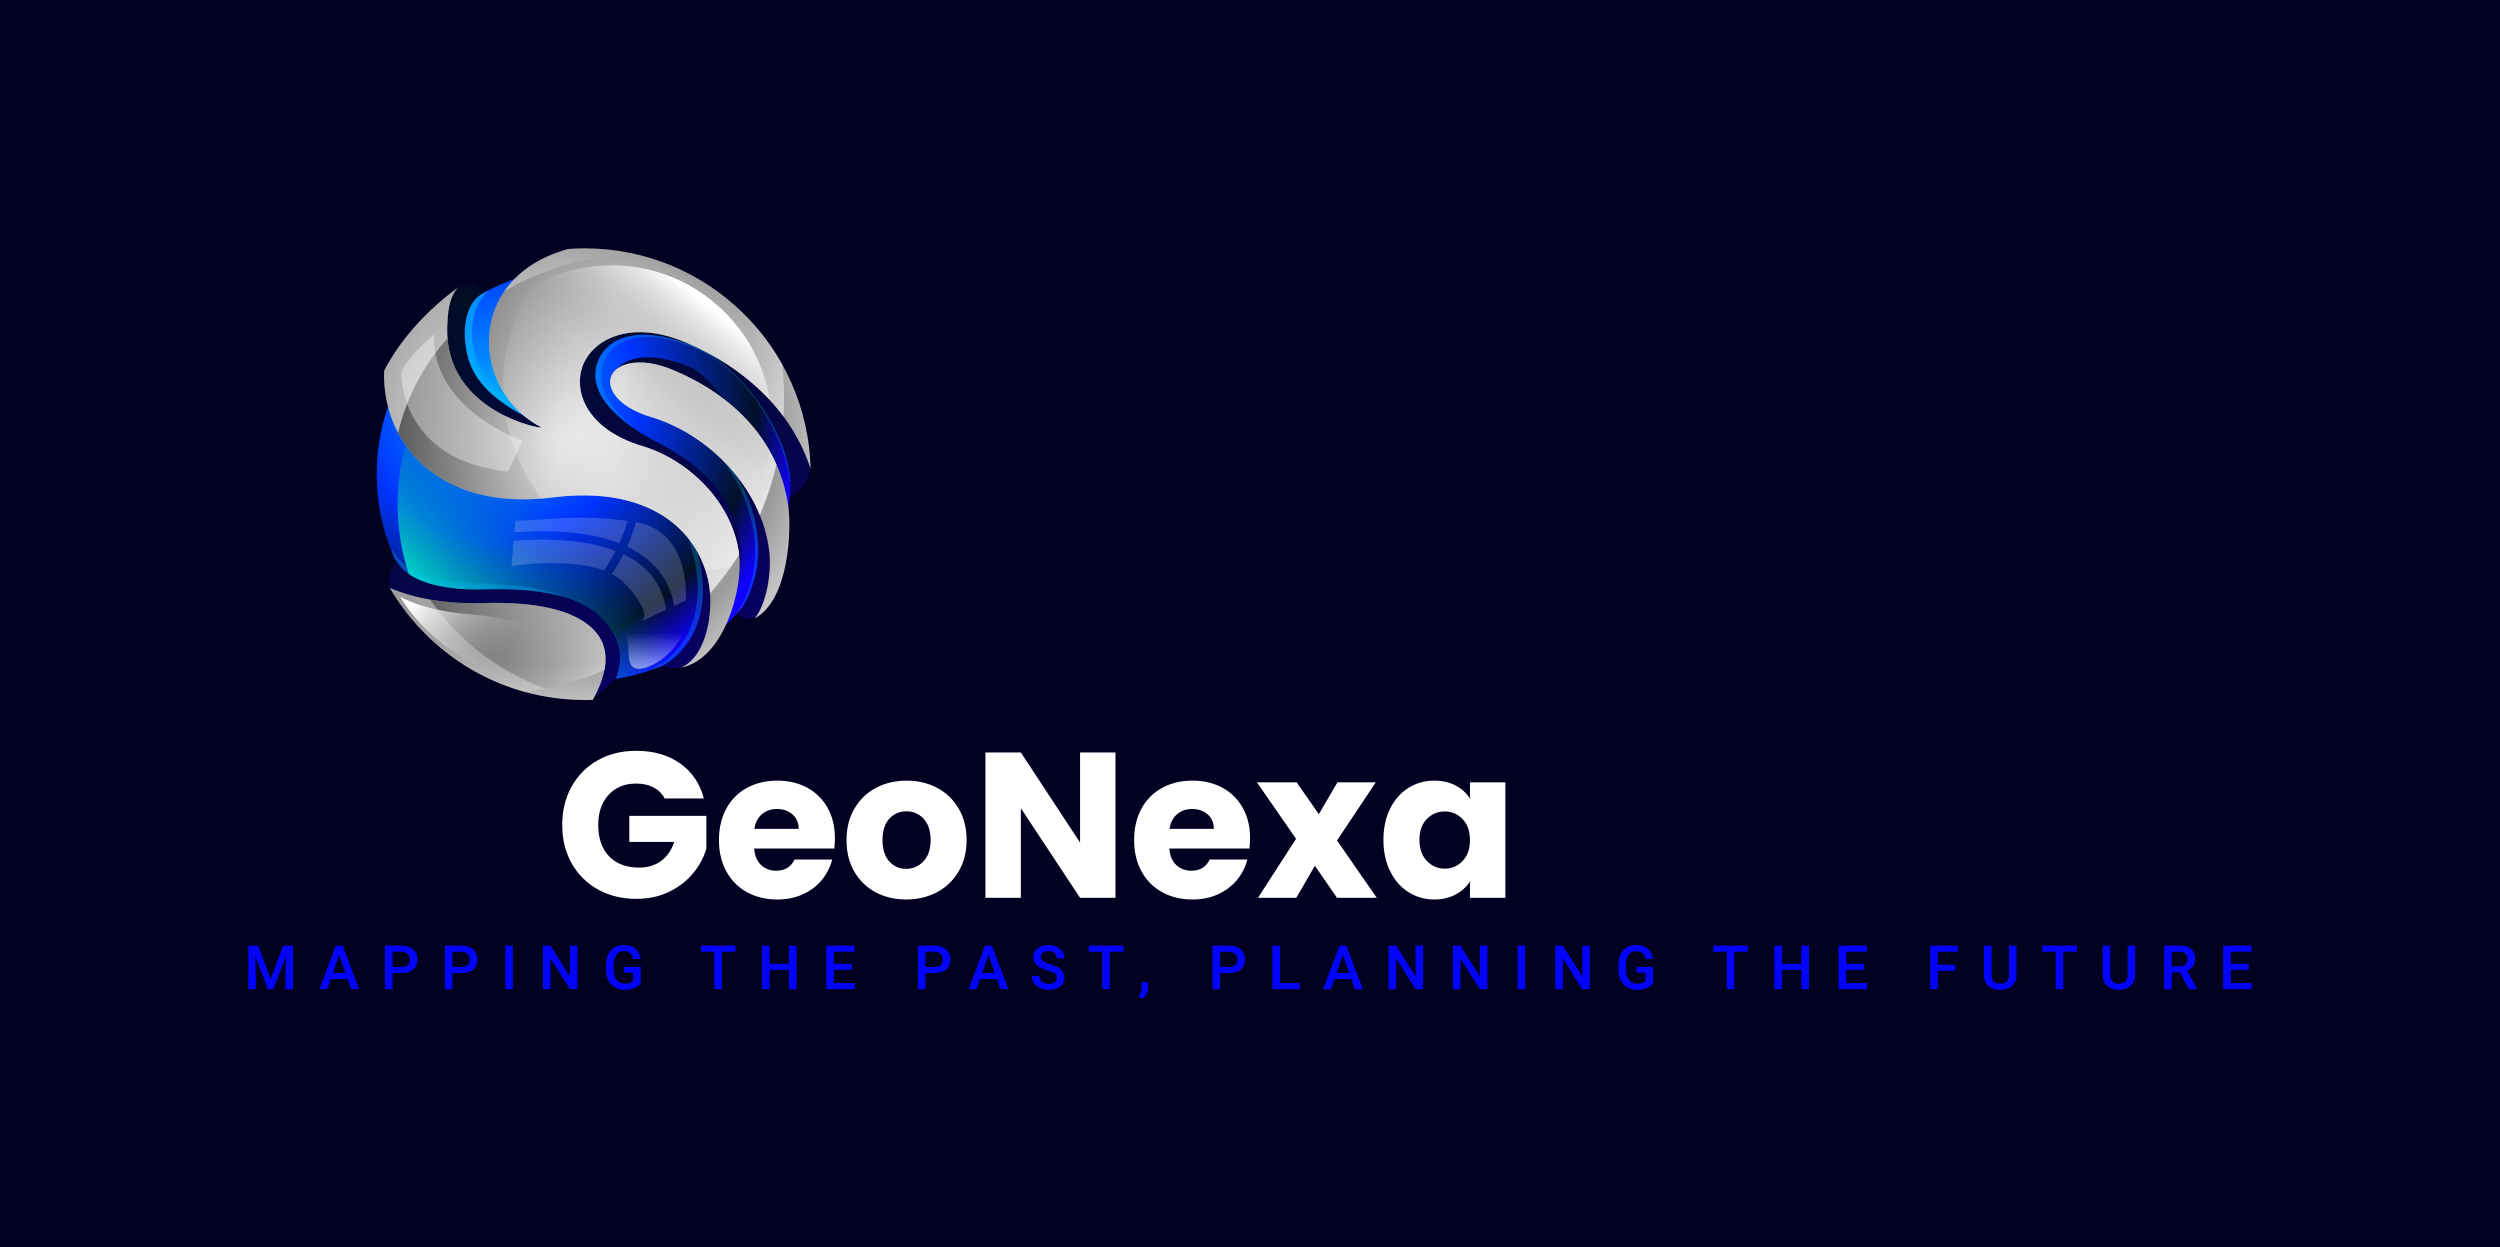 <svg xmlns="http://www.w3.org/2000/svg" viewBox="-3.89 76.75 704.66 351.585"><rect x="-3.89" y="76.75" width="704.66" height="351.585" fill="#333333" stroke="none"/><rect height="100%" width="100%" x="-3.89" y="76.75" fill="rgba(3, 1, 34, 1)"/> <svg xmlns="http://www.w3.org/2000/svg" xmlns:xlink="http://www.w3.org/1999/xlink" xmlnsSerif="http://www.serif.com/" viewBox="0 -0 517.604 538.78" version="1.1" xml:space="preserve" height="127.307" width="122.304" y="146.75" x="102.285" preserveAspectRatio="xMinYMin" fill-rule="evenodd" clip-rule="evenodd" stroke-linejoin="round" stroke-miterlimit="2" style="overflow: visible;"><circle cx="247.063" cy="269.39" r="247.063" style="fill: url(#_Radial1);"></circle><path d="M280.5,24.575c120.575,16.351 213.625,119.802 213.625,244.815c0,136.357 -110.705,247.062 -247.062,247.062c-79.947,0 -151.075,-38.054 -196.241,-97.018c-16.632,-34.968 -25.861,-73.581 -25.861,-114.165c0,-140.374 110.411,-257.181 255.539,-280.694Z" style="fill: url(#_Linear2);"></path><path d="M133.931,49.731c-7.74,7.172 -30.496,33.612 -15.147,85.798c18.301,62.224 80.524,76.132 80.524,76.132l-82.72,-4.392c-0,0 -40.994,-13.909 -44.654,-20.497c-3.661,-6.588 -13.909,-65.151 -10.249,-77.596c0.343,-1.166 1.007,-2.943 1.931,-5.208c19.892,-22.043 43.696,-40.488 70.315,-54.237Z" style="fill: #00b7ff; fill-opacity: 0.43;"></path><path d="M17.754,361.61c0.921,-1.123 1.559,-1.674 1.644,-1.488c12.606,27.402 58.515,38.443 100.754,39.352c62.881,1.354 120.571,11.077 146.81,49.8c12.855,18.973 17.493,38.257 7.184,63.304c-0.155,0.376 -1.184,1.403 -2.785,2.832c-6.56,0.642 -13.187,1.028 -19.881,1.147c-105.361,1.884 -196.585,-62.612 -233.726,-154.947Zm176.951,-333.566c15.487,-3.345 31.515,-5.239 47.943,-5.533c136.336,-2.437 249.002,106.271 251.439,242.607c0.143,7.976 -0.095,15.871 -0.698,23.682c-1.248,-64.629 -56.044,-141.232 -101.836,-164.024c-61.42,-30.57 -103.028,-21.496 -118.308,6.239c-16.563,30.067 1.482,66.842 64.354,103.783c153.821,90.378 71.587,207.617 62.591,228.582c-21.106,16.706 -45.019,30.048 -70.927,39.192c-0.418,-0.098 -0.836,-0.2 -1.256,-0.305c32.29,-14.308 68.039,-59.413 50.231,-134c-15.007,-62.856 -37.547,-86.457 -151.464,-77.783c-96.891,7.377 -157.419,-34.38 -181.417,-89.796c-7.627,-17.612 -11.57,-36.496 -11.86,-55.362c23.208,-39.783 57.221,-72.559 98.083,-94.226c-22.327,19.214 -19.869,62.516 -10.524,84.682c20.068,47.597 85.767,73.452 101.417,79.335c50.289,18.907 -80.614,-123.45 -38.443,-175.653c3.226,-3.994 6.782,-7.809 10.675,-11.42Zm233.018,409.948c64.983,-96.804 -18.466,-216.068 -78.03,-237.231c-21.526,-7.648 -35.597,-17.966 -42.62,-29.364c-4.942,-8.021 -22.008,-15.901 -17.485,-21.968c21.955,-29.446 69.234,-12.999 89.738,-3.092c49.653,23.99 101.406,162.876 107.252,183.996c-10.356,40.843 -30.917,77.708 -58.855,107.659Z" style="fill: #00c4ff; fill-opacity: 0.25;"></path><path d="M23.637,372.686c13.977,26.729 60.385,35.431 102.616,34.201c62.87,-1.831 120.978,4.959 149.143,42.304c13.8,18.298 19.407,37.323 10.379,62.859c-0.755,2.137 -27.545,25.778 -30.571,25.778c-81.838,-0 -199.688,-64.829 -238.05,-130.512c-8.861,-15.173 5.98,-35.592 6.483,-34.63Zm161.697,-343.898c19.888,-5.172 40.754,-7.925 62.257,-7.925c77.572,0 146.841,35.827 192.147,91.817c11.637,14.381 125.935,146.047 53.328,183.905c7.734,-68.234 -58.062,-155.282 -109.665,-177.783c-62.889,-27.422 -103.985,-16.253 -117.841,12.22c-15.02,30.867 4.864,66.682 69.525,100.392c160.413,83.629 79.827,207.128 73.791,225.956c-9.32,12.296 -21.52,51.218 -69.83,41.655c31.524,-15.924 64.943,-62.78 43.383,-136.371c-18.17,-62.015 -41.876,-84.445 -155.208,-70.015c-96.393,12.273 -158.957,-26.367 -185.73,-80.497c-8.578,-17.344 -13.482,-36.168 -14.677,-55.155c15.821,-31.396 38.143,-84.732 65.196,-106.702c4.124,-3.349 24.756,-16.524 34.365,3.233c-28.452,17.318 -23.956,66.372 -12.567,89.969c22.451,46.521 89.375,69.016 105.303,74.1c51.182,16.336 -86.76,-119.211 -47.287,-173.482c3.926,-5.397 8.423,-10.52 13.51,-15.317Zm245.444,408.202c68.92,-101.589 -23.321,-221.625 -85.338,-240.182c-21.885,-6.548 -36.46,-16.14 -44.051,-27.168c-5.342,-7.761 -22.785,-14.767 -18.574,-21.055c20.435,-30.52 68.486,-16.487 89.466,-7.631c54.07,22.824 117.102,175.504 117.102,180.85c0,25.635 -12.111,144.65 -58.605,115.186Z" style="fill: url(#_Linear3);"></path><path d="M15.478,404.93c29.238,12.546 66.032,19.542 112.307,18.194c62.87,-1.831 106.923,8.472 129.817,30.591c21.029,20.317 19.99,49.544 0.218,84.899c-3.15,0.11 -6.334,0.166 -9.531,0.166c-99.274,-0 -186.077,-53.816 -232.811,-133.85Zm212.995,-404.211c6.551,-0.477 13.155,-0.719 19.816,-0.719c146.54,-0 265.908,117.258 269.315,262.992c-23.105,-70.205 -79.01,-121.219 -149.069,-150.793c-63.207,-26.681 -106.913,-5.126 -120.768,23.347c-15.021,30.867 -0.337,79.488 69.525,100.392c54.413,16.282 108.152,67.045 115.257,130.865c4.31,38.714 -17.796,123.165 -69.455,133.358c33.278,-15.088 38.965,-73.455 32.579,-103.115c-13.601,-63.175 -72.914,-114.313 -186.246,-99.883c-96.393,12.273 -158.957,-26.367 -185.73,-80.497c-10.936,-22.111 -15.901,-46.628 -14.822,-70.816c19.825,-38.312 53.265,-74.199 88.178,-99.036c-11.543,11.91 -12.307,33.472 -12.775,46.653c-3.68,103.431 118.943,123.556 111.769,119.859c-60.321,-31.079 -81.49,-110.426 -42.016,-164.697c15.539,-21.365 40.046,-38.44 74.442,-47.91Zm222.505,440.727c14.428,-17.897 20.036,-55.598 17.471,-78.64c-8.729,-78.406 -73.952,-141.471 -140.803,-161.474c-21.885,-6.548 -36.46,-16.14 -44.051,-27.168c-5.342,-7.761 -6.66,-16.007 -3.348,-22.812c3.452,-7.094 11.194,-12.033 21.585,-14.151c13.843,-2.822 31.675,-0.579 52.655,8.277c71.144,30.032 126.297,85.012 136.682,163.474c3.566,26.944 0.896,110.324 -40.191,132.494Z" style="fill: url(#_Radial4);"></path><path d="M176.621,529.125c-68.488,-18.88 -126.088,-64.161 -161.143,-124.195c29.238,12.546 66.032,19.542 112.307,18.194c62.87,-1.831 106.923,8.472 129.817,30.591c13.509,13.052 17.911,29.78 14.09,49.45c-29.801,12.851 -61.714,21.728 -95.071,25.96Zm221.026,-117.515c-0.37,-5.319 -1.044,-10.246 -1.974,-14.564c-13.601,-63.175 -72.914,-114.313 -186.246,-99.883c-96.393,12.273 -158.957,-26.367 -185.73,-80.497c-10.936,-22.111 -15.901,-46.628 -14.822,-70.816c19.825,-38.312 53.265,-74.199 88.178,-99.036c-11.543,11.91 -12.307,33.472 -12.775,46.653c-3.68,103.431 118.943,123.556 111.769,119.859c-60.321,-31.079 -81.49,-110.426 -42.016,-164.697c15.539,-21.365 40.046,-38.44 74.442,-47.91c6.551,-0.477 13.155,-0.719 19.816,-0.719c101.244,0 189.518,55.972 235.547,138.651c1.406,12.807 2.127,25.82 2.127,39c0,7.704 -0.246,15.352 -0.732,22.926c-28.65,-38.746 -69.455,-68.436 -116.696,-88.378c-63.207,-26.681 -106.913,-5.126 -120.768,23.347c-15.021,30.867 -0.337,79.488 69.525,100.392c53.912,16.132 107.163,66.114 115.048,129.104c-10.297,16.475 -21.909,32.044 -34.693,46.568Zm59.34,-93.5c-23.251,-57.072 -75.773,-100.749 -129.341,-116.778c-21.885,-6.548 -36.46,-16.14 -44.051,-27.168c-5.342,-7.761 -6.66,-16.007 -3.348,-22.812c3.452,-7.094 11.194,-12.033 21.585,-14.151c13.843,-2.822 31.675,-0.579 52.655,8.277c54.475,22.996 99.575,60.618 122.381,112.213c-4.832,20.902 -11.517,41.099 -19.881,60.419Z" style="fill: url(#_Linear5);"></path><path d="M63.575,418.949c19.061,3.35 40.378,4.869 64.21,4.175c62.87,-1.831 106.923,8.472 129.817,30.591c13.509,13.052 17.911,29.78 14.09,49.45c-22.398,9.659 -45.99,17.072 -70.496,21.957c-57.085,-21.21 -105.208,-58.676 -137.621,-106.173Zm88.576,-367.65c45.339,-27.043 99.362,-42.749 157.329,-42.749c2.211,0 4.417,0.023 6.605,0.068c72.024,18.704 132.369,66.478 167.751,130.033c1.406,12.807 2.127,25.82 2.127,39c0,7.704 -0.246,15.352 -0.732,22.926c-28.65,-38.746 -69.455,-68.436 -116.696,-88.378c-63.207,-26.681 -106.913,-5.126 -120.768,23.347c-15.021,30.867 -0.337,79.488 69.525,100.392c53.912,16.132 107.163,66.114 115.048,129.104c-10.297,16.475 -21.909,32.044 -34.693,46.568c-0.37,-5.319 -1.044,-10.246 -1.974,-14.564c-13.601,-63.175 -72.914,-114.313 -186.246,-99.883c-94.263,12.002 -156.175,-24.684 -183.902,-76.931c9.795,-42.254 30.405,-80.829 59.014,-113.12c6.972,91.572 118.355,109.742 111.508,106.214c-59.337,-30.573 -80.789,-107.852 -43.896,-162.027Zm304.836,266.811c-23.251,-57.072 -75.773,-100.749 -129.341,-116.778c-21.885,-6.548 -36.46,-16.14 -44.051,-27.168c-5.342,-7.761 -6.66,-16.007 -3.348,-22.812c3.452,-7.094 11.194,-12.033 21.585,-14.151c13.843,-2.822 31.675,-0.579 52.655,8.277c54.475,22.996 99.575,60.618 122.381,112.213c-4.832,20.902 -11.517,41.099 -19.881,60.419Z" style="fill: url(#_Linear6);"></path><path d="M218.473,3.777c3.233,-1.092 6.567,-2.113 10,-3.058c6.551,-0.477 13.155,-0.719 19.816,-0.719c101.244,0 189.518,55.972 235.547,138.651c1.406,12.807 2.127,25.82 2.127,39c0,7.704 -0.246,15.352 -0.732,22.926c-28.65,-38.746 -69.455,-68.436 -116.696,-88.378c-63.207,-26.681 -106.913,-5.126 -120.768,23.347c-15.021,30.867 -0.337,79.488 69.525,100.392c53.912,16.132 107.163,66.114 115.048,129.104c-3.107,4.971 -6.333,9.859 -9.675,14.66c-9.889,2.267 -20.025,3.872 -30.362,4.768c-18.46,-57.185 -77.171,-100.766 -182.876,-87.307c-4.261,0.542 -8.455,0.985 -12.582,1.331c-21.68,-28.176 -36.751,-61.686 -42.893,-98.203c24.43,11.832 45.167,14.618 42.095,13.035c-19.212,-9.899 -34.453,-24.694 -45.032,-42.024c-0.095,-2.667 -0.143,-5.352 -0.143,-8.048c-0,-62.551 25.92,-119.096 67.601,-159.477Zm238.514,314.333c-23.251,-57.072 -75.773,-100.749 -129.341,-116.778c-21.885,-6.548 -36.46,-16.14 -44.051,-27.168c-5.342,-7.761 -6.66,-16.007 -3.348,-22.812c3.452,-7.094 11.194,-12.033 21.585,-14.151c13.843,-2.822 31.675,-0.579 52.655,8.277c54.475,22.996 99.575,60.618 122.381,112.213c-4.832,20.902 -11.517,41.099 -19.881,60.419Z" style="fill: url(#_Linear7);"></path><path d="M368.921,438.812c2.719,20.392 -18.154,48.608 -42.165,59.149c-24.011,10.541 -26.354,-3.514 -26.354,-16.983c0,-13.47 -4.685,-29.282 -10.541,-36.895c-5.856,-7.613 77.889,-14.055 79.06,-5.271Z" style="fill: url(#_Linear8);"></path><path d="M280.546,388.475c5.741,2.983 10.84,6.595 15.025,10.954c35.138,36.602 20.497,45.386 20.497,45.386l29.175,-13.777c-4.834,-33.257 -24.811,-53.773 -50.956,-66.086c-4.532,8.964 -9.271,16.838 -13.741,23.523Zm28.788,-61.919c-2.754,9.704 -6.077,18.721 -9.683,26.994c-0.33,0.756 -0.662,1.506 -0.998,2.252c28.33,13.332 50.188,35.314 56.204,70.696l13.918,-6.572c-0,-0 7.174,-81.792 -59.441,-93.37Zm-146.015,22.243l-2.443,30.133c0,-0 66.763,-10.8 110.245,5.39c4.445,-6.529 9.233,-14.35 13.816,-23.346c-38.563,-14.785 -86.892,-14.885 -121.618,-12.177Zm0.819,-10.1c36.016,-2.623 85.636,-2.227 125.194,13.111c0.344,-0.761 0.686,-1.533 1.026,-2.311c3.273,-7.509 6.302,-15.662 8.849,-24.412c-63.431,-8.423 -95.986,-0.326 -133.939,-0.326l-1.13,13.938Z" style="fill: #fff; fill-opacity: 0.18;"></path><path d="M29.109,147.608c0,0 -2.928,105.413 127.375,118.59l17.569,-36.602c-0,0 -109.806,-38.066 -105.414,-127.374c0,-0 -30.745,26.353 -39.53,45.386Z" style="fill: #fff; fill-opacity: 0.36;"></path><path d="M137.186,84.651c35.006,-39.499 86.122,-64.418 143.012,-64.418c95.063,0 174.004,69.577 188.633,160.542c-26.965,-29.194 -61.455,-52.18 -100.296,-68.576c-63.207,-26.681 -106.913,-5.126 -120.768,23.347c-15.021,30.867 -0.337,79.488 69.525,100.392c45.223,13.532 89.979,50.881 107.886,99.746c-11.238,13.086 -24.217,24.636 -38.572,34.284c-23.274,-49.798 -80.62,-85.099 -177.179,-72.805c-40.88,5.205 -75.676,1.253 -104.244,-9.158c-10.317,-23.478 -16.047,-49.43 -16.047,-76.71c0,-20.668 3.289,-40.574 9.372,-59.224c31.389,52.786 103.072,64.106 97.539,61.255c-47.919,-24.689 -71.13,-79.839 -58.861,-128.675Zm311.74,216.309c-25.99,-48.602 -73.214,-85.246 -121.28,-99.628c-21.885,-6.548 -36.46,-16.14 -44.051,-27.168c-5.342,-7.761 -6.66,-16.007 -3.348,-22.812c3.452,-7.094 11.194,-12.033 21.585,-14.151c13.843,-2.822 31.675,-0.579 52.655,8.277c48.684,20.551 89.88,52.784 114.362,96.223c-3.38,21.107 -10.224,41.064 -19.923,59.259Z" style="fill: url(#_Linear9);"></path><path d="M27.952,415.479c-0,0 25.865,16.433 82.517,20.972c56.651,4.539 98.556,19.811 109.934,39.344c11.378,19.533 -3.44,57.363 -3.44,57.363c-0,0 -132.379,-22.987 -189.011,-117.679Z" style="fill: url(#_Linear10);"></path><radialGradient id="_Radial1" cx="0" cy="0" r="1" gradientUnits="userSpaceOnUse" gradientTransform="matrix(256.213,263.533,-263.533,256.213,143.479,180.447)" style=""><stop offset="0" style="stop-color: #00acff; stop-opacity: 1;"></stop><stop offset="0.46" style="stop-color: #0034ff; stop-opacity: 1;"></stop><stop offset="0.84" style="stop-color: #021027; stop-opacity: 1;"></stop><stop offset="1" style="stop-color: #1000ff; stop-opacity: 1;"></stop></radialGradient><linearGradient id="_Linear2" x1="0" y1="0" x2="1" y2="0" gradientUnits="userSpaceOnUse" gradientTransform="matrix(140.551,-141.527,141.527,140.551,39.602,425.323)" style=""><stop offset="0" style="stop-color: #00ffd2; stop-opacity: 1;"></stop><stop offset="1" style="stop-color: #006799; stop-opacity: 0;"></stop></linearGradient><linearGradient id="_Linear3" x1="0" y1="0" x2="1" y2="0" gradientUnits="userSpaceOnUse" gradientTransform="matrix(178.617,443.615,-443.615,178.617,89.136,67.084)" style=""><stop offset="0" style="stop-color: #000c24; stop-opacity: 1;"></stop><stop offset="1" style="stop-color: #080061; stop-opacity: 1;"></stop></linearGradient><radialGradient id="_Radial4" cx="0" cy="0" r="1" gradientUnits="userSpaceOnUse" gradientTransform="matrix(183.741,274.514,-274.514,183.741,211.13,228.893)" style=""><stop offset="0" style="stop-color: #fff; stop-opacity: 1;"></stop><stop offset="0.81" style="stop-color: #9a9a9a; stop-opacity: 1;"></stop><stop offset="1" style="stop-color: #cecece; stop-opacity: 1;"></stop></radialGradient><linearGradient id="_Linear5" x1="0" y1="0" x2="1" y2="0" gradientUnits="userSpaceOnUse" gradientTransform="matrix(-237.18,-165.44,165.44,-237.18,487.427,382.621)" style=""><stop offset="0" style="stop-color: #fff; stop-opacity: 1;"></stop><stop offset="1" style="stop-color: #b3b3b3; stop-opacity: 0;"></stop></linearGradient><linearGradient id="_Linear6" x1="0" y1="0" x2="1" y2="0" gradientUnits="userSpaceOnUse" gradientTransform="matrix(396.276,0,0,396.276,-110.71,195.952)" style=""><stop offset="0" style="stop-color: #141414; stop-opacity: 1;"></stop><stop offset="1" style="stop-color: #5c5c5c; stop-opacity: 0;"></stop></linearGradient><linearGradient id="_Linear7" x1="0" y1="0" x2="1" y2="0" gradientUnits="userSpaceOnUse" gradientTransform="matrix(2.03969e-14,-333.106,333.106,2.03969e-14,259.213,336.503)" style=""><stop offset="0" style="stop-color: #fff; stop-opacity: 0.29;"></stop><stop offset="1" style="stop-color: #fff; stop-opacity: 0;"></stop></linearGradient><linearGradient id="_Linear8" x1="0" y1="0" x2="1" y2="0" gradientUnits="userSpaceOnUse" gradientTransform="matrix(5.12791e-15,-83.745,83.745,5.12791e-15,311.529,541.883)" style=""><stop offset="0" style="stop-color: #fff; stop-opacity: 1;"></stop><stop offset="1" style="stop-color: #fff; stop-opacity: 0;"></stop></linearGradient><linearGradient id="_Linear9" x1="0" y1="0" x2="1" y2="0" gradientUnits="userSpaceOnUse" gradientTransform="matrix(-74.668,92.237,-92.237,-74.668,361.454,40.73)" style=""><stop offset="0" style="stop-color: #fff; stop-opacity: 1;"></stop><stop offset="1" style="stop-color: #b3b3b3; stop-opacity: 0;"></stop></linearGradient><linearGradient id="_Linear10" x1="0" y1="0" x2="1" y2="0" gradientUnits="userSpaceOnUse" gradientTransform="matrix(100.096,74.782,-74.782,100.096,42.954,423.631)" style=""><stop offset="0" style="stop-color: #fff; stop-opacity: 1;"></stop><stop offset="1" style="stop-color: #b3b3b3; stop-opacity: 0;"></stop></linearGradient></svg> <svg y="343.125" viewBox="1.25 3.57 564.66 15.21" x="66.11" height="15.21" width="564.66" style="overflow: visible;"><g fill="#0202ff" fill-opacity="1" style=""><path d="M1.25 3.74L4.01 3.74L7.55 13.15L11.08 3.74L13.84 3.74L13.84 16.01L11.72 16.01L11.72 11.97L11.93 6.56L8.30 16.01L6.78 16.01L3.16 6.57L3.37 11.97L3.37 16.01L1.25 16.01L1.25 3.74ZM30.25 16.01L29.25 13.16L24.50 13.16L23.50 16.01L21.28 16.01L25.92 3.74L27.83 3.74L32.48 16.01L30.25 16.01ZM26.87 6.35L25.09 11.44L28.65 11.44L26.87 6.35ZM44.41 11.45L41.87 11.45L41.87 16.01L39.74 16.01L39.74 3.74L44.43 3.74Q46.49 3.74 47.70 4.81Q48.91 5.88 48.91 7.64L48.91 7.64Q48.91 9.45 47.72 10.45Q46.54 11.45 44.41 11.45L44.41 11.45ZM41.87 5.46L41.87 9.74L44.43 9.74Q45.57 9.74 46.17 9.21Q46.77 8.67 46.77 7.66L46.77 7.66Q46.77 6.67 46.16 6.07Q45.55 5.48 44.49 5.46L44.49 5.46L41.87 5.46ZM61.31 11.45L58.77 11.45L58.77 16.01L56.64 16.01L56.64 3.74L61.33 3.74Q63.39 3.74 64.60 4.81Q65.81 5.88 65.81 7.64L65.81 7.64Q65.81 9.45 64.63 10.45Q63.44 11.45 61.31 11.45L61.31 11.45ZM58.77 5.46L58.77 9.74L61.33 9.74Q62.47 9.74 63.07 9.21Q63.67 8.67 63.67 7.66L63.67 7.66Q63.67 6.67 63.06 6.07Q62.46 5.48 61.39 5.46L61.39 5.46L58.77 5.46ZM75.79 3.74L75.79 16.01L73.67 16.01L73.67 3.74L75.79 3.74ZM94.02 3.74L94.02 16.01L91.89 16.01L86.42 7.31L86.42 16.01L84.28 16.01L84.28 3.74L86.42 3.74L91.90 12.48L91.90 3.74L94.02 3.74ZM111.81 9.72L111.81 14.42Q111.15 15.29 109.97 15.74Q108.79 16.18 107.29 16.18L107.29 16.18Q105.74 16.18 104.56 15.48Q103.37 14.78 102.72 13.48Q102.08 12.18 102.05 10.44L102.05 10.44L102.05 9.48Q102.05 6.70 103.38 5.14Q104.72 3.57 107.10 3.57L107.10 3.57Q109.15 3.57 110.36 4.59Q111.56 5.60 111.80 7.50L111.80 7.50L109.71 7.50Q109.36 5.28 107.14 5.28L107.14 5.28Q105.71 5.28 104.97 6.32Q104.22 7.35 104.19 9.35L104.19 9.35L104.19 10.29Q104.19 12.28 105.03 13.38Q105.87 14.48 107.36 14.48L107.36 14.48Q109.00 14.48 109.69 13.74L109.69 13.74L109.69 11.34L107.16 11.34L107.16 9.72L111.81 9.72ZM138.55 3.74L138.55 5.46L134.73 5.46L134.73 16.01L132.61 16.01L132.61 5.46L128.82 5.46L128.82 3.74L138.55 3.74ZM155.78 3.74L155.78 16.01L153.65 16.01L153.65 10.56L148.17 10.56L148.17 16.01L146.03 16.01L146.03 3.74L148.17 3.74L148.17 8.85L153.65 8.85L153.65 3.74L155.78 3.74ZM171.34 8.85L171.34 10.54L166.30 10.54L166.30 14.31L172.19 14.31L172.19 16.01L164.17 16.01L164.17 3.74L172.13 3.74L172.13 5.46L166.30 5.46L166.30 8.85L171.34 8.85ZM194.63 11.45L192.10 11.45L192.10 16.01L189.96 16.01L189.96 3.74L194.66 3.74Q196.71 3.74 197.92 4.81Q199.13 5.88 199.13 7.64L199.13 7.64Q199.13 9.45 197.95 10.45Q196.76 11.45 194.63 11.45L194.63 11.45ZM192.10 5.46L192.10 9.74L194.66 9.74Q195.80 9.74 196.39 9.21Q196.99 8.67 196.99 7.66L196.99 7.66Q196.99 6.67 196.39 6.07Q195.78 5.48 194.72 5.46L194.72 5.46L192.10 5.46ZM213.24 16.01L212.23 13.16L207.48 13.16L206.49 16.01L204.27 16.01L208.90 3.74L210.82 3.74L215.46 16.01L213.24 16.01ZM209.86 6.35L208.08 11.44L211.64 11.44L209.86 6.35ZM229.14 12.85L229.14 12.85Q229.14 12.04 228.57 11.61Q228.00 11.17 226.51 10.72Q225.03 10.27 224.15 9.73L224.15 9.73Q222.48 8.67 222.48 6.98L222.48 6.98Q222.48 5.50 223.69 4.53Q224.90 3.57 226.83 3.57L226.83 3.57Q228.11 3.57 229.11 4.05Q230.11 4.52 230.69 5.39Q231.26 6.26 231.26 7.32L231.26 7.32L229.14 7.32Q229.14 6.36 228.53 5.82Q227.93 5.28 226.81 5.28L226.81 5.28Q225.76 5.28 225.19 5.72Q224.61 6.17 224.61 6.97L224.61 6.97Q224.61 7.64 225.23 8.10Q225.86 8.55 227.29 8.97Q228.72 9.40 229.59 9.94Q230.46 10.49 230.86 11.19Q231.27 11.89 231.27 12.84L231.27 12.84Q231.27 14.37 230.09 15.28Q228.92 16.18 226.90 16.18L226.90 16.18Q225.57 16.18 224.45 15.69Q223.34 15.20 222.72 14.33Q222.10 13.46 222.10 12.31L222.10 12.31L224.23 12.31Q224.23 13.35 224.92 13.92Q225.61 14.50 226.90 14.50L226.90 14.50Q228.01 14.50 228.58 14.05Q229.14 13.60 229.14 12.85ZM247.88 3.74L247.88 5.46L244.05 5.46L244.05 16.01L241.93 16.01L241.93 5.46L238.14 5.46L238.14 3.74L247.88 3.74ZM253.27 18.78L253.27 18.78L252.17 18.12Q252.66 17.35 252.84 16.79Q253.02 16.22 253.03 15.63L253.03 15.63L253.03 14.03L254.87 14.03L254.87 15.51Q254.86 16.40 254.41 17.30Q253.97 18.20 253.27 18.78ZM277.68 11.45L275.14 11.45L275.14 16.01L273.01 16.01L273.01 3.74L277.70 3.74Q279.76 3.74 280.97 4.81Q282.18 5.88 282.18 7.64L282.18 7.64Q282.18 9.45 281.00 10.45Q279.81 11.45 277.68 11.45L277.68 11.45ZM275.14 5.46L275.14 9.74L277.70 9.74Q278.84 9.74 279.44 9.21Q280.04 8.67 280.04 7.66L280.04 7.66Q280.04 6.67 279.43 6.07Q278.82 5.48 277.76 5.46L277.76 5.46L275.14 5.46ZM292.04 3.74L292.04 14.31L297.61 14.31L297.61 16.01L289.91 16.01L289.91 3.74L292.04 3.74ZM313.15 16.01L312.15 13.16L307.39 13.16L306.40 16.01L304.18 16.01L308.82 3.74L310.73 3.74L315.38 16.01L313.15 16.01ZM309.77 6.35L307.99 11.44L311.55 11.44L309.77 6.35ZM332.37 3.74L332.37 16.01L330.24 16.01L324.77 7.31L324.77 16.01L322.64 16.01L322.64 3.74L324.77 3.74L330.26 12.48L330.26 3.74L332.37 3.74ZM350.50 3.74L350.50 16.01L348.36 16.01L342.89 7.31L342.89 16.01L340.76 16.01L340.76 3.74L342.89 3.74L348.38 12.48L348.38 3.74L350.50 3.74ZM361.14 3.74L361.14 16.01L359.01 16.01L359.01 3.74L361.14 3.74ZM379.36 3.74L379.36 16.01L377.23 16.01L371.76 7.31L371.76 16.01L369.63 16.01L369.63 3.74L371.76 3.74L377.25 12.48L377.25 3.74L379.36 3.74ZM397.16 9.72L397.16 14.42Q396.49 15.29 395.31 15.74Q394.13 16.18 392.63 16.18L392.63 16.18Q391.09 16.18 389.90 15.48Q388.71 14.78 388.07 13.48Q387.42 12.18 387.40 10.44L387.40 10.44L387.40 9.48Q387.40 6.70 388.73 5.14Q390.06 3.57 392.44 3.57L392.44 3.57Q394.49 3.57 395.70 4.59Q396.90 5.60 397.15 7.50L397.15 7.50L395.06 7.50Q394.70 5.28 392.49 5.28L392.49 5.28Q391.05 5.28 390.31 6.32Q389.56 7.35 389.54 9.35L389.54 9.35L389.54 10.29Q389.54 12.28 390.38 13.38Q391.21 14.48 392.71 14.48L392.71 14.48Q394.34 14.48 395.03 13.74L395.03 13.74L395.03 11.34L392.50 11.34L392.50 9.72L397.16 9.72ZM423.90 3.74L423.90 5.46L420.07 5.46L420.07 16.01L417.96 16.01L417.96 5.46L414.16 5.46L414.16 3.74L423.90 3.74ZM441.12 3.74L441.12 16.01L439.00 16.01L439.00 10.56L433.51 10.56L433.51 16.01L431.38 16.01L431.38 3.74L433.51 3.74L433.51 8.85L439.00 8.85L439.00 3.74L441.12 3.74ZM456.68 8.85L456.68 10.54L451.64 10.54L451.64 14.31L457.53 14.31L457.53 16.01L449.51 16.01L449.51 3.74L457.47 3.74L457.47 5.46L451.64 5.46L451.64 8.85L456.68 8.85ZM482.38 9.11L482.38 10.81L477.44 10.81L477.44 16.01L475.31 16.01L475.31 3.74L483.10 3.74L483.10 5.46L477.44 5.46L477.44 9.11L482.38 9.11ZM497.51 3.74L499.63 3.74L499.63 11.94Q499.63 13.90 498.38 15.04Q497.13 16.18 495.05 16.18L495.05 16.18Q492.94 16.18 491.70 15.06Q490.46 13.93 490.46 11.93L490.46 11.93L490.46 3.74L492.59 3.74L492.59 11.95Q492.59 13.18 493.21 13.83Q493.83 14.48 495.05 14.48L495.05 14.48Q497.51 14.48 497.51 11.88L497.51 11.88L497.51 3.74ZM516.64 3.74L516.64 5.46L512.82 5.46L512.82 16.01L510.70 16.01L510.70 5.46L506.91 5.46L506.91 3.74L516.64 3.74ZM530.98 3.74L533.10 3.74L533.10 11.94Q533.10 13.90 531.85 15.04Q530.60 16.18 528.52 16.18L528.52 16.18Q526.41 16.18 525.17 15.06Q523.93 13.93 523.93 11.93L523.93 11.93L523.93 3.74L526.05 3.74L526.05 11.95Q526.05 13.18 526.68 13.83Q527.30 14.48 528.52 14.48L528.52 14.48Q530.98 14.48 530.98 11.88L530.98 11.88L530.98 3.74ZM548.22 16.01L545.75 11.29L543.38 11.29L543.38 16.01L541.25 16.01L541.25 3.74L545.56 3.74Q547.68 3.74 548.84 4.69Q549.99 5.65 549.99 7.45L549.99 7.45Q549.99 8.68 549.40 9.51Q548.81 10.34 547.74 10.79L547.74 10.79L550.50 15.90L550.50 16.01L548.22 16.01ZM543.38 5.46L543.38 9.57L545.57 9.57Q546.65 9.57 547.25 9.03Q547.86 8.49 547.86 7.54L547.86 7.54Q547.86 6.56 547.30 6.02Q546.74 5.48 545.63 5.46L545.63 5.46L543.38 5.46ZM565.06 8.85L565.06 10.54L560.02 10.54L560.02 14.31L565.91 14.31L565.91 16.01L557.89 16.01L557.89 3.74L565.85 3.74L565.85 5.46L560.02 5.46L560.02 8.85L565.06 8.85Z" transform="translate(0, 0)"></path></g></svg> <svg y="288.375" viewBox="1.93 19.84 265.84 41.91" x="154.58" height="41.91" width="265.84" style="overflow: visible;"><g fill="#fff" fill-opacity="1" style=""><path d="M41.85 33.27L30.82 33.27Q29.71 31.22 27.64 30.14Q25.56 29.07 22.76 29.07L22.76 29.07Q17.92 29.07 15.00 32.25Q12.08 35.43 12.08 40.74L12.08 40.74Q12.08 46.40 15.15 49.58Q18.21 52.76 23.58 52.76L23.58 52.76Q27.26 52.76 29.79 50.89Q32.33 49.03 33.50 45.52L33.50 45.52L20.84 45.52L20.84 38.17L42.55 38.17L42.55 47.45Q41.44 51.19 38.78 54.40Q36.13 57.61 32.04 59.59Q27.96 61.57 22.82 61.57L22.82 61.57Q16.75 61.57 11.99 58.92Q7.24 56.26 4.58 51.54Q1.93 46.81 1.93 40.74L1.93 40.74Q1.93 34.67 4.58 29.91Q7.24 25.15 11.96 22.50Q16.69 19.84 22.76 19.84L22.76 19.84Q30.12 19.84 35.16 23.40Q40.21 26.96 41.85 33.27L41.85 33.27ZM78.79 44.47Q78.79 45.87 78.62 47.39L78.62 47.39L56.03 47.39Q56.26 50.43 57.98 52.03Q59.71 53.64 62.22 53.64L62.22 53.64Q65.95 53.64 67.41 50.48L67.41 50.48L78.03 50.48Q77.22 53.69 75.09 56.26Q72.95 58.83 69.74 60.29Q66.53 61.75 62.57 61.75L62.57 61.75Q57.78 61.75 54.04 59.71Q50.31 57.66 48.21 53.87Q46.11 50.08 46.11 45.00L46.11 45.00Q46.11 39.92 48.18 36.13Q50.25 32.33 53.99 30.29Q57.72 28.25 62.57 28.25L62.57 28.25Q67.29 28.25 70.97 30.23Q74.65 32.22 76.72 35.89Q78.79 39.57 78.79 44.47L78.79 44.47ZM56.09 41.85L68.58 41.85Q68.58 39.28 66.83 37.76Q65.08 36.24 62.45 36.24L62.45 36.24Q59.94 36.24 58.22 37.70Q56.50 39.16 56.09 41.85L56.09 41.85ZM98.87 61.75Q94.08 61.75 90.26 59.71Q86.44 57.66 84.25 53.87Q82.06 50.08 82.06 45.00L82.06 45.00Q82.06 39.98 84.28 36.16Q86.50 32.33 90.35 30.29Q94.20 28.25 98.99 28.25L98.99 28.25Q103.77 28.25 107.62 30.29Q111.47 32.33 113.69 36.16Q115.91 39.98 115.91 45.00L115.91 45.00Q115.91 50.02 113.66 53.84Q111.42 57.66 107.54 59.71Q103.65 61.75 98.87 61.75L98.87 61.75ZM98.87 53.11Q101.73 53.11 103.74 51.01Q105.76 48.91 105.76 45.00L105.76 45.00Q105.76 41.09 103.80 38.99Q101.84 36.89 98.99 36.89L98.99 36.89Q96.07 36.89 94.14 38.96Q92.21 41.03 92.21 45.00L92.21 45.00Q92.21 48.91 94.11 51.01Q96.01 53.11 98.87 53.11L98.87 53.11ZM157.87 20.31L157.87 61.28L147.89 61.28L131.20 36.01L131.20 61.28L121.22 61.28L121.22 20.31L131.20 20.31L147.89 45.70L147.89 20.31L157.87 20.31ZM195.81 44.47Q195.81 45.87 195.64 47.39L195.64 47.39L173.05 47.39Q173.28 50.43 175.00 52.03Q176.73 53.64 179.24 53.64L179.24 53.64Q182.97 53.64 184.43 50.48L184.43 50.48L195.05 50.48Q194.23 53.69 192.10 56.26Q189.97 58.83 186.76 60.29Q183.55 61.75 179.59 61.75L179.59 61.75Q174.80 61.75 171.06 59.71Q167.33 57.66 165.23 53.87Q163.13 50.08 163.13 45.00L163.13 45.00Q163.13 39.92 165.20 36.13Q167.27 32.33 171.01 30.29Q174.74 28.25 179.59 28.25L179.59 28.25Q184.31 28.25 187.99 30.23Q191.67 32.22 193.74 35.89Q195.81 39.57 195.81 44.47L195.81 44.47ZM173.11 41.85L185.60 41.85Q185.60 39.28 183.85 37.76Q182.10 36.24 179.47 36.24L179.47 36.24Q176.96 36.24 175.24 37.70Q173.52 39.16 173.11 41.85L173.11 41.85ZM231.53 61.28L220.32 61.28L214.08 52.24L208.83 61.28L198.03 61.28L208.77 44.65L197.74 28.72L208.94 28.72L215.19 37.70L220.44 28.72L231.24 28.72L220.32 45.12L231.53 61.28ZM233.40 44.94Q233.40 39.92 235.29 36.13Q237.19 32.33 240.46 30.29Q243.73 28.25 247.75 28.25L247.75 28.25Q251.20 28.25 253.80 29.65Q256.39 31.05 257.79 33.33L257.79 33.33L257.79 28.72L267.77 28.72L267.77 61.28L257.79 61.28L257.79 56.67Q256.33 58.95 253.74 60.35Q251.14 61.75 247.70 61.75L247.70 61.75Q243.73 61.75 240.46 59.68Q237.19 57.61 235.29 53.78Q233.40 49.96 233.40 44.94L233.40 44.94ZM257.79 45.00Q257.79 41.26 255.72 39.10Q253.65 36.94 250.67 36.94L250.67 36.94Q247.70 36.94 245.62 39.07Q243.55 41.20 243.55 44.94L243.55 44.94Q243.55 48.68 245.62 50.86Q247.70 53.05 250.67 53.05L250.67 53.05Q253.65 53.05 255.72 50.89Q257.79 48.73 257.79 45.00L257.79 45.00Z" transform="translate(0, 0)"></path></g></svg></svg>